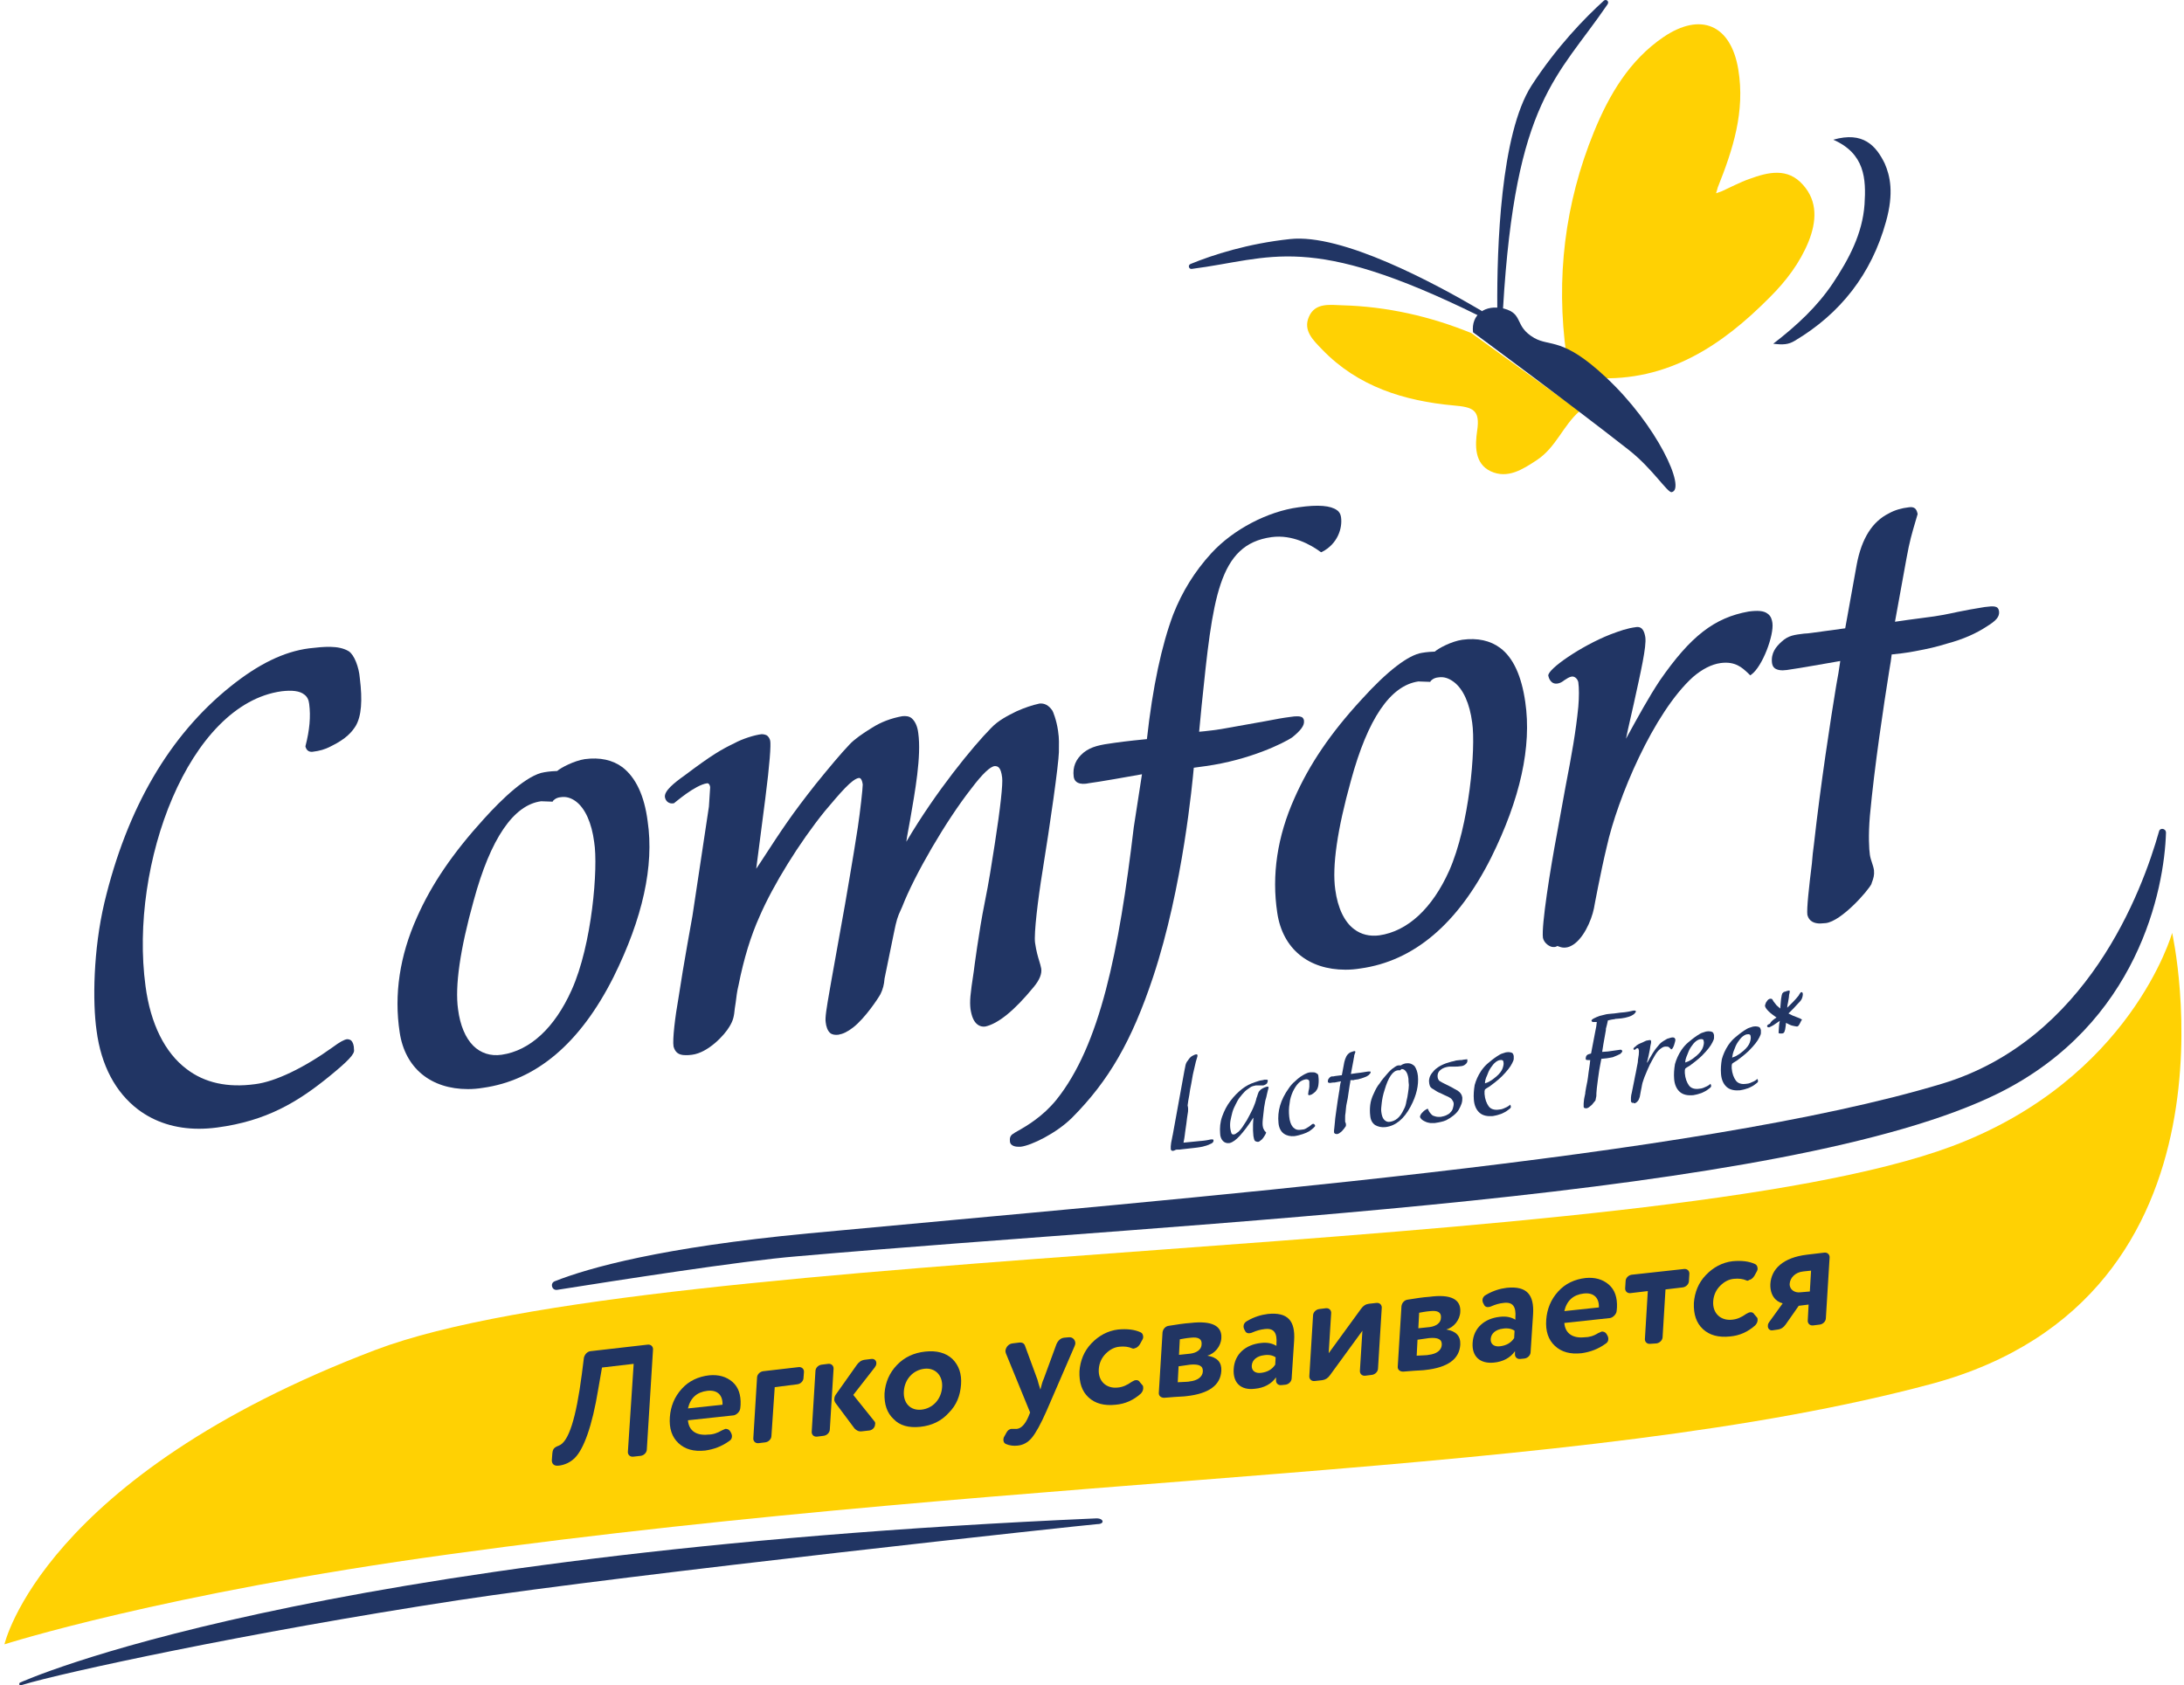 <svg width="311" height="240" viewBox="0 0 311 240" fill="none" xmlns="http://www.w3.org/2000/svg">
<path d="M223.051 50.582C221.529 39.636 222.817 28.98 226.975 18.79C229.142 13.491 232.011 8.6 236.872 5.281C242.201 1.671 246.476 3.534 247.53 9.881C248.526 15.878 246.769 21.294 244.602 26.709C244.544 27 244.427 27.291 244.368 27.524C244.661 27.408 244.895 27.349 245.188 27.233C246.476 26.651 247.765 25.952 249.111 25.486C251.805 24.496 254.558 23.856 256.724 26.301C258.891 28.689 258.657 31.6 257.544 34.395C256.315 37.423 254.323 40.043 252.04 42.314C245.246 49.185 237.516 54.367 227.209 53.843C226.097 53.086 224.925 52.271 223.813 51.514C223.754 51.048 223.813 50.466 223.051 50.582Z" fill="#FFD103"/>
<path d="M209.524 47.438C214.677 51.165 219.772 54.833 224.926 58.56C222.583 60.598 221.588 63.684 218.894 65.489C216.786 66.886 214.677 68.225 212.276 67.119C209.934 66.013 210.051 63.393 210.344 61.355C210.812 58.327 209.7 57.977 207.006 57.744C199.978 57.104 193.361 55.066 188.266 49.767C187.036 48.486 185.514 47.089 186.392 45.109C187.271 43.071 189.379 43.42 191.136 43.478C197.519 43.653 203.668 45.051 209.524 47.438Z" fill="#FFD103"/>
<path d="M268.554 31.6C266.505 38.995 262.112 44.643 255.553 48.544C254.675 49.068 253.914 49.127 252.508 48.952C255.905 46.332 258.774 43.653 261 40.334C263.284 36.899 265.216 33.289 265.509 29.096C265.743 25.486 265.568 21.876 261.058 19.896C265.333 18.673 267.149 20.77 268.379 23.273C269.14 25.02 269.725 27.466 268.554 31.6Z" fill="#213564"/>
<path d="M209.758 47.322C209.758 47.322 223.579 57.511 231.953 64.091C235.291 66.712 237.458 70.205 238.043 70.089C240.152 69.681 235.994 60.539 228.674 53.727C222.525 47.962 220.768 49.418 218.484 48.137C215.556 46.448 217.02 44.701 214.15 43.944C211.456 43.304 209.465 44.818 209.758 47.322Z" fill="#213564"/>
<path d="M214.033 43.886C213.974 44.41 213.213 44.352 213.213 43.828C213.154 35.268 213.682 19.081 218.074 12.21C221.704 6.62 225.687 2.544 228.381 0.099C228.732 -0.193 229.2 0.215 228.908 0.623C221.763 11.104 215.79 14.19 214.033 43.886Z" fill="#213564"/>
<path d="M210.637 44.992C211.047 45.167 211.339 44.468 210.929 44.236C204.195 40.276 191.077 33.23 183.698 34.046C177.666 34.686 172.63 36.316 169.526 37.597C169.116 37.772 169.292 38.355 169.702 38.296C181.122 36.84 186.216 32.939 210.637 44.992Z" fill="#213564"/>
<path d="M49.651 92.74C48.187 91.866 46.078 92.099 44.029 92.332C40.398 92.798 36.767 94.603 32.843 97.747C24.118 104.735 18.086 115.099 14.865 128.55C13.284 135.246 13.167 142.699 13.752 146.775C14.396 151.725 16.446 155.568 19.667 158.013C22.068 159.818 24.996 160.75 28.334 160.75C29.154 160.75 30.032 160.692 30.911 160.575C37.938 159.644 42.389 156.965 46.957 153.239C49.592 151.084 50.529 150.094 50.412 149.512C50.412 148.813 50.236 148.406 50.002 148.173C49.826 148.056 49.651 147.998 49.416 147.998C49.006 148.056 48.362 148.406 47.425 149.104C43.384 152.016 39.227 154.054 36.298 154.403C32.433 154.927 29.154 154.228 26.577 152.249C23.474 149.92 21.424 145.785 20.721 140.428C18.379 123.076 26.87 100.251 40.105 98.446C41.569 98.271 42.682 98.388 43.326 98.912C43.736 99.203 43.97 99.669 44.029 100.251C44.263 102.056 44.087 103.978 43.502 106.248V106.307V106.365C43.619 106.714 43.853 107.122 44.497 107.064C45.493 106.947 46.312 106.714 47.074 106.307C49.358 105.2 50.119 104.211 50.646 103.395C51.466 101.998 51.642 99.785 51.232 96.524C51.115 95.069 50.47 93.264 49.651 92.74Z" fill="#213564"/>
<path d="M88.652 109.276C87.247 108.228 85.431 107.821 83.265 108.112C81.742 108.345 79.868 109.335 79.341 109.8C79.048 109.8 78.17 109.859 77.526 109.975C75.066 110.324 71.494 113.76 68.917 116.613C64.525 121.446 61.48 125.871 59.371 130.646C56.912 136.12 56.092 141.651 56.912 147.008C57.673 152.132 61.363 155.102 66.633 155.102C67.336 155.102 68.039 155.044 68.741 154.927C76.354 153.879 82.621 148.58 87.364 139.147C91.522 130.763 93.162 123.309 92.225 116.962C91.756 113.294 90.526 110.732 88.652 109.276ZM81.391 141.011C78.99 146.368 75.476 149.628 71.435 150.211C69.854 150.444 68.449 149.978 67.394 148.93C66.282 147.823 65.52 146.018 65.228 143.747C64.759 140.428 65.52 135.188 67.453 128.259C69.854 119.408 73.133 114.633 77.057 114.109L78.697 114.168L78.755 114.051C78.755 114.051 79.107 113.585 79.868 113.527C80.629 113.411 81.332 113.643 81.976 114.109C83.323 115.099 84.26 117.195 84.612 119.932C85.197 123.542 84.319 134.547 81.391 141.011Z" fill="#213564"/>
<path d="M147.214 140.545C148.034 139.555 148.385 138.682 148.268 137.925C148.21 137.575 148.093 137.226 147.975 136.818C147.8 136.236 147.566 135.479 147.39 134.256C147.214 132.975 147.8 128.084 148.444 124.125C149.557 117.254 150.728 108.985 150.786 107.122C150.786 105.899 150.845 105.259 150.669 104.094C150.435 102.464 149.908 101.241 149.849 101.183C149.322 100.426 148.737 100.135 148.034 100.193C146.98 100.426 145.926 100.775 144.755 101.299C143.466 101.94 142.178 102.58 141.124 103.686C138.547 106.307 133.277 112.712 129.06 119.874C129.177 118.942 129.411 117.894 129.587 116.846C130.29 112.77 131.227 107.704 130.758 104.385C130.641 103.395 130.29 102.697 129.821 102.289C129.47 101.998 129.002 101.94 128.474 101.998C126.893 102.289 125.488 102.813 124.199 103.628C122.853 104.443 121.623 105.317 120.979 106.016C119.749 107.297 118.05 109.335 116.118 111.722C112.721 116.031 111.492 117.894 108.271 122.844L107.685 123.717L108.973 113.76C109.618 108.752 109.793 106.074 109.676 105.492C109.618 105.2 109.442 104.909 109.208 104.735C108.973 104.618 108.739 104.56 108.446 104.56C107.451 104.676 105.753 105.2 104.581 105.841C102.766 106.714 101.419 107.471 97.554 110.383C95.914 111.547 94.567 112.654 94.684 113.527C94.743 113.818 94.86 114.051 95.094 114.226C95.329 114.4 95.621 114.459 95.914 114.4H95.973L96.031 114.342C96.09 114.342 98.959 111.78 100.716 111.547C101.009 111.547 101.126 111.955 101.126 112.13L100.95 114.866L98.608 130.413C98.608 130.471 97.32 137.401 96.617 142.117C96.148 144.737 95.739 148.056 95.914 149.046C96.148 149.861 96.617 150.269 97.612 150.269C97.905 150.269 98.198 150.269 98.549 150.211C100.833 149.92 103.176 147.416 103.879 146.193C104.406 145.32 104.523 144.796 104.64 143.573L104.757 142.816C104.874 141.942 104.933 141.244 105.167 140.312C105.928 136.469 106.924 133.266 108.154 130.53C110.086 126.046 113.834 119.99 117.465 115.507C119.632 112.945 121.33 110.907 122.325 110.79C122.443 110.79 122.735 110.849 122.853 111.722C122.853 112.304 122.501 115.507 122.15 117.836C121.506 122.087 120.334 128.725 120.334 128.783L118.402 139.555L118.168 140.894C117.699 143.573 117.465 144.97 117.582 145.611C117.641 146.135 117.816 146.775 118.226 147.125C118.519 147.358 118.929 147.416 119.397 147.358C120.042 147.241 120.686 146.95 121.506 146.309C123.204 144.97 125.019 142.233 125.371 141.593C125.722 140.894 125.898 140.195 125.956 139.38L127.303 132.801C127.655 131.054 127.83 130.53 128.24 129.656L128.474 129.132C130.231 124.59 134.741 116.846 138.313 112.304C139.894 110.208 141.007 109.16 141.651 109.102C142.119 109.102 142.529 109.276 142.705 110.732C142.822 111.605 142.471 114.983 141.651 120.223C141.124 123.542 140.89 125.231 140.187 128.725C139.425 132.451 138.664 138.274 138.664 138.332C138.137 141.768 138.079 142.583 138.196 143.689C138.371 144.796 138.664 145.494 139.191 145.902C139.484 146.135 139.894 146.251 140.304 146.193C142.119 145.785 144.403 143.98 147.214 140.545Z" fill="#213564"/>
<path d="M185.689 102.697C185.689 102.522 185.631 102.347 185.455 102.173C185.162 101.998 184.694 101.94 183.64 102.114C182.703 102.231 181.766 102.405 180.243 102.697C178.955 102.929 177.315 103.221 175.031 103.628C173.626 103.919 171.517 104.152 170.756 104.211C170.873 102.929 170.99 101.707 171.107 100.542C172.689 85.228 173.45 77.542 181.063 76.494C184.05 76.086 186.685 77.6 188.032 78.59L188.149 78.648L188.266 78.59C190.433 77.484 191.194 75.271 190.96 73.641C190.901 73.233 190.726 72.884 190.374 72.651C189.496 72.01 187.739 71.836 184.928 72.243C180.536 72.826 175.617 75.388 172.513 78.765C170.112 81.385 168.355 84.238 167.067 87.499C165.427 91.866 164.139 97.805 163.319 105.259C162.675 105.317 160.391 105.55 158.751 105.783C156.584 106.074 155.413 106.307 154.3 107.18C153.188 108.112 152.719 109.218 152.895 110.616C153.07 111.838 154.476 111.664 155.003 111.547C156.408 111.373 161.328 110.499 162.616 110.266L161.445 117.836C159.337 135.537 156.643 148.872 150.435 156.616C148.503 159.003 146.219 160.342 144.872 161.099C144.696 161.216 144.52 161.274 144.403 161.391C143.818 161.682 143.759 162.089 143.818 162.613C143.876 163.079 144.403 163.312 144.989 163.312C145.106 163.312 145.223 163.312 145.34 163.312C146.863 163.137 150.435 161.391 152.661 159.178C157.873 153.937 161.152 148.289 164.197 139.147C168.472 126.279 169.819 111.198 169.995 109.335L171.693 109.102C177.959 108.228 182.761 105.841 183.991 105.026C185.221 104.036 185.748 103.337 185.689 102.697Z" fill="#213564"/>
<path d="M213.623 92.274C212.218 91.226 210.402 90.818 208.235 91.109C206.654 91.342 204.839 92.332 204.312 92.798C204.019 92.798 203.141 92.856 202.496 92.972C200.564 93.264 197.577 95.534 193.888 99.611C189.437 104.443 186.45 108.869 184.342 113.643C181.883 119.117 181.063 124.649 181.883 130.006C182.644 135.13 186.333 138.099 191.604 138.099C192.307 138.099 193.009 138.041 193.712 137.925C201.325 136.876 207.591 131.578 212.335 122.145C216.493 113.76 218.132 106.307 217.195 99.96C216.668 96.291 215.497 93.671 213.623 92.274ZM206.361 124.008C203.96 129.365 200.447 132.626 196.406 133.208C195.059 133.383 193.829 133.092 192.834 132.335C191.428 131.287 190.491 129.307 190.14 126.687C189.671 123.368 190.433 118.127 192.365 111.198C194.766 102.347 197.987 97.631 201.969 97.048L203.668 97.107L203.726 96.99C203.726 96.99 204.078 96.524 204.839 96.466C205.6 96.35 206.303 96.583 207.006 97.107C208.353 98.097 209.29 100.193 209.641 102.929C210.168 106.54 209.231 117.545 206.361 124.008Z" fill="#213564"/>
<path d="M252.391 88.722C252.332 88.314 252.215 87.732 251.688 87.383C251.161 86.975 250.283 86.917 248.994 87.091C244.134 87.965 240.737 90.585 236.345 96.932C234.764 99.319 233.3 101.998 231.543 105.2C231.894 103.454 232.304 101.823 232.656 100.193C233.651 95.651 234.471 92.099 234.295 90.76C234.178 90.061 233.944 89.188 233.007 89.304C231.66 89.479 230.723 89.828 229.318 90.352C225.16 91.983 220.358 95.302 220.475 96.233C220.533 96.524 220.826 97.514 221.822 97.34C222.173 97.281 222.466 97.107 222.759 96.874C223.11 96.641 223.461 96.408 223.813 96.35C224.34 96.291 224.691 96.816 224.75 97.165C224.867 97.98 224.867 99.261 224.75 100.659C224.398 104.211 223.813 107.471 222.934 112.013C222.583 113.993 222.173 116.147 221.705 118.768C220.768 123.717 219.479 131.811 219.713 133.558C219.831 134.14 220.358 134.664 220.943 134.839C221.236 134.897 221.529 134.897 221.763 134.722C222.056 134.839 222.407 134.955 222.7 134.955C223.052 134.955 223.344 134.897 223.696 134.722C225.394 133.907 226.624 131.112 226.975 129.365C226.975 129.307 227.971 124.008 228.791 120.631C230.313 113.702 235.467 101.474 241.089 96.408C242.377 95.302 243.724 94.603 245.012 94.428C247.12 94.137 248.116 95.127 248.877 95.826C248.936 95.884 249.053 96 249.111 96.059L249.229 96.175L249.404 96.059C250.985 94.894 252.625 90.469 252.391 88.722Z" fill="#213564"/>
<path d="M284.659 87.033C284.542 86.276 283.956 86.276 282.609 86.451C281.086 86.684 279.915 86.917 278.744 87.15C277.397 87.441 276.05 87.732 274.059 87.965C272.654 88.139 270.604 88.431 269.843 88.547L271.482 79.522C271.951 76.96 272.244 76.028 272.771 74.223L273.064 73.233V73.175C273.005 72.942 272.946 72.651 272.712 72.418C272.478 72.243 272.244 72.185 271.834 72.243C270.78 72.36 269.784 72.651 268.964 73.117C266.622 74.281 265.099 76.669 264.396 80.395L262.757 89.479L258.072 90.119C257.603 90.177 257.252 90.236 256.9 90.236C255.554 90.41 254.675 90.469 253.68 91.4C252.918 92.099 252.157 92.972 252.333 94.428C252.391 94.778 252.508 95.01 252.743 95.185C253.094 95.418 253.621 95.534 254.441 95.418C255.729 95.243 260.766 94.37 262.054 94.137C261.878 95.36 261.703 96.466 261.527 97.34L261.41 98.038C260.707 102.289 259.243 111.78 258.306 120.223C258.189 121.097 258.072 122.028 258.013 122.96C257.603 126.279 257.252 129.423 257.369 130.297C257.603 131.228 258.365 131.519 259.184 131.519C259.477 131.519 259.711 131.461 260.004 131.461C262.23 131.17 265.978 126.919 266.505 125.871V125.813C266.797 125.056 266.915 124.649 266.856 123.95C266.797 123.542 266.68 123.193 266.563 122.844C266.446 122.494 266.329 122.145 266.27 121.737C266.153 120.98 266.036 118.942 266.27 116.205C266.915 109.16 268.261 100.309 269.023 95.534C269.198 94.545 269.316 93.788 269.374 93.205C269.96 93.147 271.599 92.972 272.712 92.74C274.586 92.39 275.64 92.157 277.339 91.633C279.505 91.051 281.379 90.236 282.96 89.188C284.19 88.431 284.776 87.848 284.659 87.033Z" fill="#213564"/>
<path d="M308.435 118.593C308.435 117.952 307.556 117.836 307.439 118.418C305.038 126.919 297.191 148.115 276.519 154.345C241.616 164.884 170.054 170.474 115.064 175.656C94.216 177.636 83.851 180.548 78.99 182.469C78.287 182.76 78.58 183.808 79.341 183.692C87.481 182.411 105.577 179.558 113.483 178.917C171.518 173.851 254.558 170.591 284.6 155.684C304.511 145.785 308.201 126.57 308.435 118.593Z" fill="#213563"/>
<path d="M309.313 132.859C309.313 132.859 303.457 153.704 277.924 163.254C235.291 179.15 93.513 177.054 53.457 192.251C6.022 210.302 0.634 234.176 0.634 234.176C0.634 234.176 23.122 226.955 63.881 221.366C150.377 209.429 224.926 210.535 275.054 197.084C320.967 184.682 309.313 132.859 309.313 132.859Z" fill="#FFD103"/>
<path d="M2.801 239.649C2.801 239.649 42.857 221.191 156.057 216.241C157.17 216.183 157.404 217.057 156.233 217.057C155.12 217.115 89.355 224.219 65.287 227.887C35.186 232.487 8.716 238.252 3.211 239.94C2.508 240.173 2.801 239.649 2.801 239.649Z" fill="#213563"/>
<path d="M92.108 206.401C92.108 206.867 91.698 207.274 91.229 207.333L90.175 207.449C89.707 207.507 89.355 207.158 89.414 206.692L90.234 194.231L85.725 194.755L85.198 197.783C84.319 203.198 83.089 206.401 81.859 207.624C81.215 208.264 80.454 208.614 79.576 208.73H79.459C78.931 208.788 78.58 208.497 78.58 207.973L78.639 207.158C78.697 206.401 78.814 206.168 79.576 205.877C80.981 205.353 82.035 201.976 82.855 195.687L83.148 193.358C83.265 192.892 83.616 192.484 84.085 192.426L92.225 191.495C92.693 191.436 93.045 191.786 92.986 192.251L92.108 206.401Z" fill="#213563"/>
<path d="M102.766 203.722C103 203.606 103.176 203.548 103.293 203.489C103.527 203.489 103.762 203.548 103.937 203.781L104.113 204.072C104.171 204.188 104.23 204.363 104.23 204.538C104.23 204.829 104.113 205.062 103.82 205.236C102.766 205.993 101.653 206.401 100.423 206.576C98.784 206.75 97.554 206.401 96.617 205.527C95.68 204.654 95.27 203.431 95.387 201.801C95.504 200.287 96.031 198.948 97.085 197.783C98.081 196.677 99.428 196.036 101.009 195.862C102.297 195.745 103.41 196.036 104.289 196.793C105.167 197.55 105.518 198.657 105.46 200.054C105.46 200.345 105.401 200.52 105.401 200.636C105.343 201.044 104.874 201.51 104.464 201.568L97.964 202.267C98.081 203.781 99.194 204.479 100.833 204.305C101.536 204.305 102.18 204.072 102.766 203.722ZM102.883 200.054C102.942 198.715 102.18 197.9 100.716 198.074C99.252 198.249 98.315 199.064 97.964 200.578L102.883 200.054Z" fill="#213563"/>
<path d="M110.321 197.55L109.852 204.479C109.852 204.945 109.442 205.353 108.974 205.411L108.037 205.527C107.568 205.586 107.217 205.236 107.275 204.771L107.802 196.211C107.802 195.745 108.212 195.338 108.681 195.279L113.717 194.697C114.186 194.639 114.537 194.988 114.479 195.454L114.42 196.211C114.42 196.677 114.01 197.084 113.542 197.143L110.321 197.55Z" fill="#213563"/>
<path d="M117.933 194.231C118.402 194.173 118.753 194.522 118.695 194.988L118.168 203.548C118.168 204.014 117.758 204.421 117.289 204.479L116.352 204.596C115.884 204.654 115.532 204.305 115.591 203.839L116.118 195.279C116.118 194.814 116.528 194.406 116.996 194.348L117.933 194.231ZM118.987 199.821C118.87 199.646 118.753 199.414 118.812 199.181C118.812 198.948 118.929 198.715 119.105 198.482L122.033 194.348C122.325 193.94 122.677 193.707 123.145 193.649L124.082 193.532C124.551 193.474 124.844 193.824 124.785 194.231C124.785 194.406 124.668 194.581 124.551 194.755L121.506 198.657L124.492 202.383C124.609 202.5 124.668 202.674 124.609 202.849C124.609 203.257 124.258 203.664 123.789 203.722L122.735 203.839C122.267 203.897 121.974 203.722 121.681 203.431L118.987 199.821Z" fill="#213563"/>
<path d="M131.051 203.198C129.411 203.373 128.123 203.024 127.245 202.092C126.308 201.219 125.898 199.996 125.956 198.424C126.073 196.851 126.659 195.512 127.713 194.406C128.767 193.3 130.114 192.659 131.754 192.484C133.393 192.31 134.682 192.659 135.619 193.532C136.556 194.464 136.966 195.687 136.849 197.201C136.732 198.773 136.204 200.112 135.092 201.219C134.038 202.383 132.691 203.024 131.051 203.198ZM128.709 198.132C128.591 199.821 129.646 200.927 131.227 200.753C132.808 200.578 134.038 199.297 134.155 197.55C134.272 195.862 133.159 194.755 131.637 194.93C130.055 195.105 128.826 196.386 128.709 198.132Z" fill="#213563"/>
<path d="M147.741 196.502C147.8 196.735 147.917 197.201 148.151 197.9C148.327 197.201 148.444 196.735 148.62 196.386L150.435 191.436C150.67 190.912 151.021 190.563 151.548 190.505L152.192 190.446C152.719 190.388 153.129 190.796 153.129 191.32C153.129 191.436 153.071 191.553 153.012 191.727L149.03 200.927C148.21 202.791 147.507 204.072 146.922 204.771C146.336 205.469 145.633 205.819 144.872 205.877C144.345 205.935 143.759 205.877 143.232 205.644C142.998 205.527 142.881 205.353 142.881 205.003C142.881 204.887 142.939 204.771 142.939 204.712L143.291 204.072C143.466 203.722 143.701 203.548 143.994 203.49C144.111 203.49 144.286 203.49 144.521 203.49C144.579 203.49 144.696 203.49 144.813 203.49C145.399 203.431 145.985 202.849 146.453 201.743L146.687 201.16L143.232 192.717C143.174 192.543 143.174 192.426 143.174 192.368C143.232 191.844 143.642 191.378 144.169 191.32L145.106 191.203C145.575 191.145 145.868 191.32 145.985 191.727L147.741 196.502Z" fill="#213563"/>
<path d="M161.21 192.019C160.683 191.786 160.098 191.727 159.454 191.786C158.692 191.844 158.048 192.193 157.462 192.776C156.877 193.358 156.525 194.115 156.467 194.988C156.35 196.735 157.58 197.783 159.161 197.608C159.863 197.55 160.508 197.259 161.152 196.793C161.386 196.677 161.562 196.56 161.679 196.56C161.972 196.502 162.206 196.619 162.323 196.851L162.674 197.259C162.792 197.376 162.792 197.492 162.792 197.725C162.792 198.016 162.616 198.307 162.44 198.482C161.386 199.414 160.215 199.938 158.868 200.054C157.228 200.229 155.94 199.879 155.003 199.006C154.066 198.132 153.656 196.91 153.714 195.279C153.832 193.765 154.359 192.426 155.413 191.32C156.467 190.213 157.755 189.515 159.219 189.34C160.508 189.224 161.562 189.34 162.44 189.748C162.674 189.864 162.792 190.097 162.792 190.446C162.792 190.563 162.733 190.679 162.674 190.796L162.323 191.436C162.089 191.786 161.855 191.96 161.562 192.019C161.503 192.077 161.327 192.077 161.21 192.019Z" fill="#213563"/>
<path d="M173.918 190.563C173.86 191.727 172.982 192.776 171.927 193.067C173.333 193.3 173.977 193.998 173.918 195.221C173.801 197.259 172.162 198.482 168.941 198.831C168.589 198.889 168.004 198.889 167.242 198.948C166.423 199.006 165.954 199.064 165.778 199.064C165.31 199.064 164.959 198.773 165.017 198.307L165.544 189.748C165.603 189.282 165.954 188.874 166.423 188.816C167.535 188.641 168.589 188.467 169.526 188.408C172.572 188.059 174.036 188.816 173.918 190.563ZM167.828 194.581L167.711 196.851C168.707 196.793 169.292 196.793 169.409 196.735C170.522 196.619 171.225 196.095 171.283 195.338C171.342 194.522 170.756 194.231 169.468 194.348L167.828 194.581ZM167.887 192.95L169.526 192.776C170.405 192.659 171.108 192.193 171.108 191.436C171.166 190.679 170.639 190.388 169.585 190.505C168.882 190.563 168.355 190.679 168.004 190.738L167.887 192.95Z" fill="#213563"/>
<path d="M175.675 194.988C175.792 192.834 177.373 191.495 179.54 191.262C180.477 191.145 181.18 191.32 181.765 191.669V191.378C181.883 189.806 181.414 189.107 180.067 189.282C179.482 189.34 178.896 189.515 178.369 189.748C178.252 189.806 178.076 189.864 177.959 189.864C177.608 189.922 177.373 189.748 177.256 189.457L177.139 189.224C177.081 189.049 177.081 188.932 177.081 188.874C177.081 188.583 177.256 188.292 177.608 188.117C178.603 187.535 179.599 187.244 180.536 187.127C183.405 186.836 184.459 188.117 184.284 190.912L183.932 196.269C183.932 196.735 183.522 197.143 183.054 197.201L182.468 197.259C182 197.317 181.648 196.968 181.707 196.502V196.153C181.063 197.084 180.009 197.667 178.662 197.783C176.729 198.016 175.558 196.968 175.675 194.988ZM181.648 193.3C181.238 193.008 180.653 192.892 179.95 193.008C179.013 193.125 178.31 193.649 178.252 194.464C178.193 195.221 178.779 195.629 179.599 195.512C180.477 195.396 181.121 195.046 181.59 194.348L181.648 193.3Z" fill="#213563"/>
<path d="M194.415 195.92C193.946 195.978 193.595 195.629 193.653 195.163L194.005 189.515L189.378 195.862C189.086 196.269 188.734 196.502 188.266 196.56L187.212 196.677C186.743 196.735 186.392 196.386 186.45 195.92L186.977 187.36C186.977 186.894 187.387 186.487 187.856 186.429L188.793 186.312C189.261 186.254 189.613 186.603 189.554 187.069L189.203 192.717L193.829 186.37C194.122 185.963 194.473 185.73 194.942 185.672L195.996 185.555C196.464 185.497 196.816 185.846 196.757 186.312L196.23 194.872C196.23 195.338 195.82 195.745 195.352 195.803L194.415 195.92Z" fill="#213563"/>
<path d="M207.942 186.836C207.884 188.001 207.005 189.049 205.951 189.34C207.357 189.573 208.001 190.272 207.942 191.495C207.825 193.533 206.186 194.755 202.965 195.105C202.613 195.163 202.028 195.163 201.266 195.221C200.447 195.279 199.978 195.338 199.802 195.338C199.334 195.338 198.982 195.046 199.041 194.581L199.568 186.021C199.627 185.555 199.978 185.148 200.447 185.089C201.559 184.915 202.613 184.74 203.55 184.682C206.596 184.274 208.06 185.031 207.942 186.836ZM201.852 190.796L201.735 193.067C202.73 193.008 203.316 193.008 203.433 192.95C204.546 192.834 205.249 192.31 205.307 191.553C205.366 190.738 204.78 190.446 203.492 190.563L201.852 190.796ZM201.969 189.165L203.609 188.991C204.487 188.874 205.19 188.408 205.19 187.651C205.249 186.895 204.722 186.603 203.667 186.72C202.965 186.778 202.438 186.895 202.086 186.953L201.969 189.165Z" fill="#213563"/>
<path d="M209.699 191.262C209.817 189.107 211.398 187.768 213.565 187.535C214.502 187.419 215.204 187.593 215.79 187.943V187.651C215.907 186.079 215.438 185.381 214.092 185.555C213.506 185.613 212.92 185.788 212.393 186.021C212.276 186.079 212.1 186.138 211.983 186.138C211.632 186.196 211.398 186.021 211.281 185.73L211.163 185.497C211.105 185.322 211.105 185.206 211.105 185.148C211.105 184.856 211.281 184.565 211.632 184.391C212.628 183.808 213.623 183.517 214.56 183.401C217.43 183.11 218.484 184.391 218.308 187.186L217.957 192.543C217.957 193.008 217.547 193.416 217.078 193.474L216.493 193.532C216.024 193.591 215.673 193.241 215.731 192.776V192.426C215.087 193.358 214.033 193.94 212.686 194.057C210.754 194.231 209.582 193.183 209.699 191.262ZM215.673 189.515C215.263 189.224 214.677 189.107 213.974 189.224C213.037 189.34 212.335 189.864 212.276 190.679C212.218 191.436 212.803 191.844 213.623 191.727C214.502 191.611 215.146 191.262 215.614 190.563L215.673 189.515Z" fill="#213563"/>
<path d="M227.561 189.864C227.795 189.748 227.971 189.689 228.088 189.631C228.322 189.631 228.556 189.689 228.732 189.922L228.908 190.213C228.966 190.33 229.025 190.505 229.025 190.679C229.025 190.97 228.908 191.203 228.615 191.378C227.561 192.135 226.448 192.543 225.218 192.717C223.579 192.892 222.349 192.543 221.412 191.669C220.475 190.796 220.065 189.573 220.182 187.943C220.299 186.429 220.826 185.089 221.88 183.925C222.876 182.818 224.223 182.178 225.804 182.003C227.092 181.887 228.205 182.178 229.084 182.935C229.962 183.692 230.313 184.798 230.255 186.196C230.255 186.487 230.196 186.662 230.196 186.778C230.138 187.186 229.669 187.651 229.259 187.71L222.759 188.408C222.876 189.922 223.989 190.621 225.628 190.446C226.273 190.446 226.917 190.272 227.561 189.864ZM227.678 186.196C227.737 184.856 226.975 184.041 225.511 184.216C224.047 184.391 223.11 185.206 222.759 186.72L227.678 186.196Z" fill="#213563"/>
<path d="M234.998 191.378C234.53 191.436 234.178 191.087 234.237 190.621L234.647 183.867L232.187 184.158C231.719 184.216 231.367 183.867 231.426 183.401L231.484 182.469C231.484 182.003 231.894 181.596 232.363 181.537L239.8 180.722C240.269 180.664 240.62 181.013 240.561 181.479L240.503 182.411C240.503 182.877 240.093 183.284 239.624 183.343L237.165 183.634L236.755 190.388C236.755 190.854 236.345 191.262 235.877 191.32L234.998 191.378Z" fill="#213563"/>
<path d="M248.702 182.353C248.175 182.12 247.589 182.061 246.945 182.12C246.183 182.178 245.539 182.527 244.954 183.11C244.368 183.692 244.017 184.449 243.958 185.322C243.841 187.069 245.071 188.117 246.652 187.943C247.355 187.884 247.999 187.593 248.643 187.127C248.877 187.011 249.053 186.894 249.17 186.894C249.463 186.836 249.697 186.953 249.814 187.186L250.166 187.593C250.283 187.71 250.283 187.826 250.283 188.001C250.283 188.292 250.107 188.583 249.931 188.758C248.877 189.689 247.706 190.213 246.359 190.33C244.719 190.505 243.431 190.155 242.494 189.282C241.557 188.408 241.147 187.186 241.206 185.555C241.323 184.041 241.85 182.702 242.904 181.596C243.958 180.489 245.246 179.791 246.71 179.616C247.999 179.499 249.053 179.616 249.931 180.024C250.166 180.14 250.283 180.373 250.283 180.722C250.283 180.839 250.224 180.955 250.166 181.072L249.814 181.712C249.58 182.062 249.346 182.236 249.053 182.294C248.936 182.411 248.819 182.411 248.702 182.353Z" fill="#213563"/>
<path d="M252.391 189.457C251.981 189.515 251.688 189.165 251.747 188.758C251.747 188.583 251.805 188.467 251.922 188.292L253.855 185.613C252.859 185.381 252.04 184.449 252.098 182.877C252.215 180.722 253.914 179.092 257.31 178.684L259.77 178.393C260.238 178.335 260.59 178.684 260.531 179.15L260.004 187.71C260.004 188.176 259.594 188.583 259.125 188.641L258.189 188.758C257.72 188.816 257.369 188.467 257.427 188.001L257.544 185.788L256.139 185.963L254.265 188.641C253.972 189.049 253.621 189.282 253.211 189.34L252.391 189.457ZM257.72 183.925L257.896 180.955L256.783 181.072C255.612 181.188 254.909 182.003 254.851 182.819C254.792 183.634 255.553 184.158 256.373 184.041L257.72 183.925Z" fill="#213563"/>
<path d="M169.175 158.304C169.058 158.945 168.999 159.527 168.941 159.993C168.882 160.459 168.824 160.866 168.765 161.216C168.706 161.565 168.706 161.856 168.648 162.089C168.589 162.322 168.589 162.555 168.531 162.73L170.873 162.497C171.107 162.497 171.342 162.439 171.459 162.439C171.635 162.439 171.752 162.38 171.869 162.38C171.986 162.38 172.103 162.322 172.162 162.322C172.279 162.322 172.337 162.264 172.454 162.264C172.513 162.264 172.63 162.264 172.689 162.264C172.747 162.264 172.806 162.322 172.806 162.439C172.806 162.555 172.747 162.73 172.513 162.846C172.279 162.963 171.927 163.137 171.4 163.254C171.283 163.312 171.107 163.312 170.873 163.37C170.639 163.429 170.346 163.429 169.995 163.487C169.643 163.545 169.292 163.545 168.941 163.603C168.589 163.661 168.238 163.661 167.945 163.72C167.828 163.72 167.769 163.72 167.652 163.72C167.535 163.72 167.477 163.72 167.36 163.778C167.301 163.778 167.301 163.836 167.242 163.836C167.125 163.894 167.067 163.894 167.008 163.894C166.832 163.894 166.774 163.836 166.715 163.661C166.715 163.545 166.715 163.429 166.715 163.254C166.715 163.079 166.774 162.904 166.774 162.73C166.832 162.555 166.832 162.322 166.891 162.147C166.95 161.915 166.95 161.74 167.008 161.565L168.648 152.54C168.706 152.19 168.765 151.899 168.824 151.666C168.882 151.434 168.999 151.201 169.116 151.084C169.175 150.968 169.292 150.851 169.409 150.677C169.526 150.56 169.643 150.444 169.761 150.385C169.995 150.269 170.17 150.152 170.405 150.152C170.463 150.152 170.522 150.211 170.522 150.327C170.522 150.385 170.522 150.444 170.463 150.618C170.405 150.793 170.346 150.968 170.288 151.201C170.229 151.434 170.17 151.666 170.112 151.958C170.053 152.249 169.995 152.482 169.936 152.715C169.819 153.18 169.761 153.704 169.643 154.287C169.526 154.869 169.409 155.451 169.351 155.975C169.233 156.499 169.175 157.023 169.116 157.431C169.233 157.839 169.175 158.13 169.175 158.304Z" fill="#213564"/>
<path d="M178.428 159.236C177.725 160.342 177.081 161.158 176.554 161.74C176.026 162.322 175.558 162.672 175.089 162.788C174.68 162.846 174.387 162.73 174.152 162.497C173.918 162.264 173.743 161.856 173.743 161.391C173.684 160.634 173.743 159.818 174.035 159.003C174.328 158.188 174.68 157.489 175.207 156.791C175.734 156.092 176.261 155.568 176.846 155.102C177.432 154.636 178.018 154.345 178.72 154.112C178.955 154.054 179.189 153.937 179.482 153.879C179.774 153.821 179.95 153.821 180.009 153.763C180.126 153.763 180.301 153.763 180.36 153.763C180.477 153.763 180.536 153.821 180.536 153.879C180.536 153.996 180.477 154.17 180.419 154.287C180.36 154.345 180.301 154.403 180.184 154.461C180.126 154.52 180.009 154.52 179.892 154.578C179.774 154.578 179.657 154.578 179.423 154.578C179.189 154.578 179.013 154.578 178.837 154.578C178.545 154.636 178.252 154.694 178.018 154.869C177.783 155.044 177.491 155.218 177.256 155.451C177.022 155.684 176.788 155.975 176.554 156.266C176.319 156.558 176.144 156.907 175.968 157.256C175.792 157.606 175.617 157.955 175.499 158.363C175.382 158.829 175.265 159.294 175.207 159.644C175.148 160.051 175.148 160.401 175.207 160.808C175.265 161.099 175.324 161.332 175.382 161.449C175.499 161.565 175.558 161.565 175.675 161.565C175.851 161.565 176.085 161.391 176.378 161.158C176.612 160.925 176.905 160.575 177.139 160.168C177.432 159.76 177.666 159.353 177.9 158.887C178.135 158.421 178.369 158.013 178.545 157.547C178.662 157.256 178.779 156.965 178.837 156.732C178.896 156.441 178.955 156.266 179.013 156.15C179.072 155.975 179.13 155.742 179.189 155.626C179.247 155.451 179.364 155.335 179.54 155.16C179.716 155.044 179.892 154.927 180.067 154.869C180.243 154.811 180.36 154.753 180.477 154.753C180.594 154.753 180.653 154.811 180.653 154.869C180.594 155.16 180.477 155.451 180.419 155.801C180.36 156.092 180.301 156.383 180.184 156.732C180.126 157.082 180.067 157.373 180.009 157.722C179.95 158.246 179.892 158.77 179.833 159.294C179.774 159.818 179.774 160.226 179.833 160.459C179.833 160.575 179.892 160.692 179.95 160.808C180.009 160.925 180.067 161.041 180.126 161.099L180.301 161.274C180.301 161.332 180.243 161.449 180.184 161.565C180.126 161.682 180.009 161.856 179.892 162.031C179.774 162.206 179.657 162.322 179.482 162.439C179.364 162.555 179.247 162.613 179.13 162.613C178.955 162.613 178.837 162.555 178.72 162.497C178.603 162.38 178.545 162.148 178.486 161.798C178.486 161.565 178.428 161.274 178.428 160.983C178.428 160.692 178.428 160.401 178.428 160.11C178.428 159.818 178.486 159.469 178.486 159.178L178.428 159.236Z" fill="#213564"/>
<path d="M186.333 155.393C186.392 155.16 186.45 154.927 186.45 154.753C186.45 154.578 186.45 154.287 186.45 154.054C186.45 153.821 186.275 153.704 185.982 153.704C185.572 153.763 185.221 153.937 184.928 154.228C184.576 154.578 184.342 154.985 184.108 155.451C183.874 155.975 183.698 156.499 183.639 157.14C183.522 157.78 183.522 158.363 183.581 159.003C183.639 159.644 183.815 160.168 184.108 160.517C184.284 160.692 184.459 160.808 184.635 160.866C184.811 160.925 185.103 160.925 185.455 160.866C185.689 160.866 185.923 160.75 186.099 160.634C186.275 160.517 186.509 160.401 186.685 160.226C186.802 160.11 186.919 160.051 186.977 160.051C187.036 160.051 187.095 160.051 187.153 160.11C187.212 160.168 187.27 160.226 187.27 160.342C187.27 160.401 187.212 160.459 187.036 160.634C186.919 160.75 186.685 160.925 186.45 161.099C186.158 161.274 185.865 161.391 185.513 161.507C185.162 161.623 184.752 161.74 184.342 161.798C183.757 161.856 183.229 161.74 182.82 161.449C182.41 161.158 182.117 160.634 182.058 159.935C181.883 158.246 182.351 156.616 183.522 154.985C183.757 154.636 184.049 154.287 184.342 154.054C184.635 153.763 184.928 153.53 185.162 153.355C185.455 153.18 185.689 153.006 185.982 152.889C186.216 152.773 186.45 152.715 186.626 152.715C186.743 152.715 186.86 152.715 186.977 152.715C187.095 152.715 187.212 152.715 187.329 152.773C187.446 152.831 187.504 152.889 187.622 152.947C187.68 153.006 187.739 153.122 187.739 153.297C187.797 153.704 187.797 154.112 187.739 154.52C187.739 154.636 187.68 154.811 187.622 154.985C187.563 155.16 187.446 155.277 187.329 155.451C187.153 155.626 186.977 155.742 186.802 155.859C186.626 155.917 186.509 155.975 186.45 155.975C186.392 155.975 186.333 155.975 186.275 155.859L186.333 155.393Z" fill="#213564"/>
<path d="M193.185 152.831C193.537 152.773 193.829 152.773 194.064 152.715C194.298 152.656 194.532 152.656 194.825 152.598C194.942 152.598 195.059 152.598 195.118 152.598C195.176 152.598 195.176 152.656 195.176 152.715C195.176 152.831 195.059 152.947 194.884 153.122C194.766 153.18 194.649 153.297 194.474 153.355C194.298 153.413 194.064 153.53 193.829 153.588C193.654 153.646 193.537 153.646 193.42 153.704C193.302 153.704 193.127 153.763 193.01 153.763C192.951 153.763 192.892 153.763 192.775 153.821C192.717 153.821 192.6 153.821 192.541 153.821H192.307C192.307 153.996 192.248 154.228 192.19 154.578C192.131 154.927 192.073 155.277 192.014 155.742C191.955 156.15 191.897 156.616 191.78 157.082C191.663 157.547 191.663 158.013 191.604 158.479C191.546 158.712 191.546 158.945 191.546 159.178C191.546 159.353 191.546 159.527 191.546 159.644C191.546 159.76 191.546 159.818 191.604 159.877C191.604 159.935 191.663 159.993 191.663 160.11C191.663 160.168 191.663 160.226 191.663 160.284C191.663 160.342 191.604 160.401 191.604 160.459C191.546 160.517 191.487 160.575 191.428 160.692C191.311 160.808 191.253 160.925 191.136 161.041C191.018 161.158 190.901 161.274 190.784 161.332C190.667 161.449 190.55 161.449 190.433 161.507C190.14 161.507 190.023 161.449 189.964 161.274C189.964 161.216 189.964 161.099 189.964 160.983C189.964 160.808 190.023 160.692 190.023 160.459C190.023 160.284 190.081 160.051 190.081 159.877C190.081 159.644 190.14 159.469 190.14 159.236C190.199 158.829 190.257 158.421 190.316 157.955C190.374 157.547 190.433 157.082 190.491 156.732C190.55 156.325 190.609 155.975 190.667 155.626C190.726 155.277 190.784 154.985 190.784 154.811C190.784 154.694 190.843 154.578 190.843 154.461C190.843 154.345 190.901 154.17 190.96 153.996C190.726 154.054 190.491 154.054 190.316 154.112C190.14 154.17 189.964 154.17 189.789 154.17C189.613 154.17 189.496 154.228 189.437 154.228C189.203 154.228 189.086 154.17 189.086 154.054C189.086 153.937 189.086 153.821 189.145 153.704C189.203 153.646 189.262 153.53 189.32 153.472C189.437 153.355 189.554 153.297 189.672 153.297C189.789 153.297 189.964 153.297 190.14 153.239L191.077 153.122L191.428 151.259C191.487 150.968 191.604 150.677 191.721 150.444C191.838 150.211 192.073 149.978 192.307 149.861C192.483 149.803 192.658 149.745 192.834 149.687C192.951 149.687 193.01 149.745 193.01 149.803C192.951 149.92 192.951 150.036 192.892 150.153C192.834 150.269 192.834 150.327 192.834 150.444C192.834 150.56 192.775 150.618 192.775 150.735C192.775 150.851 192.717 150.968 192.717 151.084L192.365 152.947L193.185 152.831Z" fill="#213564"/>
<path d="M197.284 160.517C196.699 160.575 196.23 160.459 195.82 160.226C195.41 159.935 195.176 159.527 195.118 158.887C195.059 158.421 195.059 157.897 195.118 157.373C195.176 156.849 195.352 156.266 195.645 155.684C195.879 155.16 196.113 154.694 196.465 154.287C196.757 153.821 197.109 153.413 197.519 152.947C197.87 152.54 198.163 152.249 198.456 152.074C198.748 151.841 198.983 151.725 199.158 151.725C199.217 151.725 199.217 151.725 199.276 151.725C199.334 151.725 199.334 151.725 199.393 151.725H199.51C199.568 151.666 199.627 151.608 199.803 151.55C199.978 151.492 200.095 151.434 200.271 151.434C200.798 151.375 201.149 151.55 201.442 151.841C201.677 152.191 201.852 152.656 201.911 153.239C202.028 154.52 201.735 155.975 200.857 157.606C199.92 159.353 198.748 160.342 197.284 160.517ZM200.564 153.646C200.505 153.18 200.388 152.831 200.213 152.598C200.037 152.365 199.861 152.249 199.627 152.249C199.568 152.249 199.568 152.249 199.51 152.307C199.51 152.307 199.451 152.307 199.451 152.365L199.393 152.423H199.1C198.339 152.482 197.694 153.413 197.167 155.218C196.933 155.917 196.816 156.558 196.757 157.082C196.699 157.606 196.64 158.013 196.699 158.363C196.757 158.829 196.874 159.236 197.109 159.469C197.343 159.702 197.577 159.818 197.929 159.76C198.28 159.702 198.631 159.585 198.983 159.294C199.334 159.003 199.627 158.596 199.92 157.955C200.095 157.664 200.213 157.256 200.271 156.849C200.388 156.441 200.447 156.034 200.505 155.626C200.564 155.218 200.622 154.869 200.622 154.52C200.564 154.112 200.564 153.821 200.564 153.646Z" fill="#213564"/>
<path d="M208.704 151.55C208.528 151.725 208.235 151.841 208.001 151.841C207.708 151.899 207.416 151.899 207.181 151.899C206.947 151.899 206.654 151.899 206.361 151.899C205.893 151.958 205.483 152.074 205.132 152.365C204.839 152.598 204.663 152.947 204.722 153.413C204.722 153.53 204.78 153.646 204.839 153.763C204.897 153.879 204.956 153.937 205.073 153.996C205.249 154.112 205.483 154.228 205.717 154.345C205.952 154.461 206.186 154.578 206.42 154.694C206.654 154.811 206.889 154.927 207.064 155.044C207.298 155.16 207.474 155.277 207.591 155.335C208.001 155.626 208.177 155.917 208.235 156.325C208.235 156.616 208.235 156.849 208.118 157.198C208.001 157.489 207.884 157.78 207.708 158.072C207.533 158.363 207.24 158.654 206.947 158.887C206.654 159.12 206.303 159.353 205.952 159.527C205.717 159.644 205.483 159.702 205.249 159.76C205.015 159.818 204.722 159.877 204.312 159.935C204.078 159.935 203.902 159.935 203.668 159.935C203.433 159.877 203.258 159.877 203.023 159.76C202.848 159.702 202.672 159.585 202.496 159.469C202.379 159.353 202.262 159.236 202.204 159.061C202.204 158.945 202.262 158.829 202.321 158.712C202.379 158.596 202.496 158.479 202.672 158.304C202.731 158.246 202.848 158.13 202.965 158.072C203.141 157.955 203.258 157.897 203.316 157.897C203.375 158.072 203.492 158.246 203.551 158.363C203.668 158.537 203.785 158.654 203.902 158.77C204.019 158.887 204.195 158.945 204.429 159.003C204.605 159.061 204.839 159.061 205.132 159.061C205.425 159.003 205.717 158.945 205.952 158.829C206.186 158.712 206.42 158.596 206.537 158.421C206.713 158.246 206.83 158.072 206.889 157.839C206.947 157.606 207.006 157.431 207.006 157.198C207.006 156.965 206.889 156.791 206.771 156.616C206.654 156.441 206.479 156.325 206.244 156.208C205.834 156.034 205.483 155.859 205.132 155.684C204.78 155.568 204.429 155.335 204.078 155.102C203.843 154.985 203.668 154.811 203.609 154.636C203.551 154.461 203.492 154.228 203.492 153.996C203.492 153.879 203.492 153.704 203.551 153.53C203.609 153.297 203.726 153.064 203.902 152.831C204.078 152.598 204.312 152.307 204.663 152.074C204.956 151.841 205.424 151.608 205.893 151.434C206.127 151.375 206.42 151.259 206.654 151.201C206.947 151.142 207.181 151.084 207.357 151.026C207.533 151.026 207.708 150.968 207.884 150.968C208.06 150.968 208.235 150.968 208.411 150.909L208.938 150.851C208.997 151.142 208.938 151.375 208.704 151.55Z" fill="#213564"/>
<path d="M211.398 155.393C211.398 155.451 211.398 155.568 211.398 155.626C211.398 155.684 211.398 155.742 211.398 155.801C211.457 156.558 211.691 157.14 211.984 157.547C212.277 157.955 212.804 158.13 213.506 158.013C213.682 158.013 213.858 157.955 214.033 157.897C214.209 157.839 214.385 157.722 214.56 157.664C214.736 157.547 214.912 157.489 215.029 157.315C215.088 157.373 215.146 157.489 215.146 157.664C215.146 157.722 215.088 157.839 214.912 157.955C214.736 158.072 214.56 158.246 214.326 158.363C214.092 158.479 213.799 158.654 213.506 158.712C213.214 158.829 212.862 158.887 212.569 158.945C211.808 159.003 211.164 158.887 210.695 158.479C210.227 158.072 209.934 157.431 209.876 156.616C209.817 155.917 209.876 155.218 209.993 154.52C210.168 153.879 210.461 153.18 210.93 152.482C211.222 152.074 211.515 151.725 211.867 151.434C212.218 151.142 212.628 150.793 213.155 150.444C213.448 150.269 213.682 150.094 213.916 150.036C214.151 149.978 214.385 149.861 214.502 149.861C214.853 149.803 215.088 149.861 215.263 149.92C215.439 149.978 215.497 150.153 215.556 150.385C215.556 150.502 215.556 150.618 215.556 150.793C215.556 150.968 215.439 151.201 215.322 151.434C215.205 151.666 215.029 151.958 214.795 152.249C214.56 152.54 214.268 152.889 213.858 153.297C213.565 153.588 213.214 153.879 212.921 154.112C212.628 154.345 212.394 154.52 212.159 154.694C211.925 154.869 211.632 154.985 211.457 155.16L211.398 155.393ZM211.457 154.287C211.749 154.17 211.984 154.112 212.218 153.937C212.452 153.821 212.745 153.588 213.096 153.297C213.565 152.889 213.858 152.482 213.975 152.132C214.092 151.783 214.151 151.492 214.092 151.259C214.092 151.026 213.916 150.909 213.623 150.968C213.448 150.968 213.214 151.084 212.979 151.259C212.745 151.434 212.511 151.725 212.277 152.074C212.042 152.423 211.867 152.831 211.749 153.18C211.574 153.53 211.457 153.937 211.457 154.287Z" fill="#213564"/>
<path d="M228.674 146.717C228.615 147.008 228.556 147.358 228.498 147.707C228.439 148.056 228.381 148.406 228.322 148.697C228.264 149.046 228.205 149.396 228.147 149.803L228.966 149.745L230.606 149.512C230.84 149.454 230.957 149.512 231.016 149.687C231.016 149.803 230.899 149.92 230.723 150.094C230.489 150.211 230.138 150.385 229.669 150.56C229.493 150.618 229.259 150.618 229.025 150.677C228.791 150.735 228.439 150.735 228.029 150.793L227.737 152.365C227.678 152.773 227.619 153.18 227.561 153.588C227.502 153.996 227.444 154.461 227.385 154.985C227.385 155.218 227.327 155.451 227.327 155.684C227.327 155.975 227.327 156.15 227.268 156.325C227.268 156.441 227.21 156.558 227.21 156.616C227.21 156.732 227.151 156.791 227.034 156.907C226.975 156.965 226.917 157.082 226.8 157.198C226.741 157.315 226.624 157.373 226.507 157.489C226.39 157.606 226.273 157.664 226.214 157.722C226.097 157.78 225.98 157.839 225.921 157.839C225.628 157.839 225.511 157.78 225.511 157.606C225.511 157.489 225.511 157.373 225.511 157.14C225.511 156.965 225.57 156.732 225.57 156.558C225.628 156.325 225.628 156.15 225.687 155.975C225.745 155.801 225.745 155.626 225.745 155.568C225.804 155.335 225.804 155.102 225.863 154.869C225.921 154.636 225.98 154.345 226.038 153.996C226.097 153.646 226.155 153.239 226.214 152.715C226.273 152.249 226.39 151.666 226.448 150.968H226.214C225.98 150.968 225.804 150.968 225.804 150.793C225.804 150.56 225.863 150.385 225.98 150.269C226.097 150.153 226.331 150.094 226.565 150.036L227.268 146.368C227.268 146.309 227.327 146.193 227.327 146.018C227.327 145.844 227.385 145.669 227.385 145.552C227.327 145.552 227.268 145.552 227.151 145.552C227.092 145.552 226.975 145.552 226.917 145.552C226.741 145.552 226.682 145.494 226.624 145.378C226.624 145.261 226.741 145.145 226.975 145.028C227.21 144.912 227.444 144.796 227.795 144.679C228.088 144.621 228.439 144.504 228.732 144.446C228.849 144.446 229.025 144.388 229.201 144.388C229.376 144.388 229.611 144.33 229.845 144.33C230.196 144.271 230.43 144.271 230.723 144.213C230.957 144.213 231.192 144.155 231.367 144.155C231.66 144.097 231.894 144.097 232.07 144.039C232.246 143.98 232.422 143.98 232.597 143.922C232.656 143.922 232.773 143.922 232.831 143.922C232.89 143.922 232.949 143.98 232.949 144.039C232.949 144.155 232.831 144.271 232.656 144.446C232.48 144.563 232.304 144.679 231.953 144.796C231.602 144.912 231.309 144.97 230.899 145.028L230.255 145.087C230.138 145.087 230.02 145.087 229.903 145.145C229.728 145.145 229.611 145.203 229.493 145.203C229.318 145.261 229.142 145.261 228.966 145.32C228.908 145.494 228.908 145.669 228.849 145.844C228.791 146.018 228.791 146.135 228.732 146.309C228.674 146.426 228.674 146.542 228.674 146.717Z" fill="#213564"/>
<path d="M233.886 154.228C233.827 154.403 233.827 154.578 233.769 154.811C233.71 154.985 233.71 155.218 233.652 155.393C233.593 155.626 233.593 155.801 233.534 156.034C233.534 156.15 233.476 156.266 233.417 156.441C233.359 156.616 233.3 156.732 233.183 156.849C233.066 156.965 233.007 157.023 232.89 157.082C232.773 157.14 232.656 157.14 232.539 157.023C232.48 157.082 232.422 157.082 232.363 157.023C232.305 156.965 232.246 156.907 232.246 156.791C232.246 156.732 232.246 156.558 232.246 156.325C232.246 156.092 232.305 155.859 232.363 155.626C232.422 155.335 232.48 155.044 232.539 154.753C232.597 154.461 232.656 154.17 232.715 153.879C232.773 153.472 232.89 153.064 232.949 152.715C233.007 152.365 233.066 152.074 233.125 151.783C233.183 151.492 233.242 151.259 233.242 150.968C233.3 150.735 233.3 150.444 233.359 150.211C233.359 149.92 233.417 149.687 233.359 149.512C233.359 149.454 233.3 149.396 233.3 149.337C233.242 149.279 233.183 149.279 233.125 149.279C233.066 149.279 233.007 149.337 232.949 149.396C232.89 149.454 232.832 149.454 232.773 149.512C232.656 149.512 232.597 149.454 232.597 149.337C232.597 149.337 232.656 149.279 232.715 149.163C232.832 149.104 232.949 148.988 233.066 148.872C233.242 148.755 233.417 148.639 233.593 148.58C233.769 148.522 234.003 148.406 234.237 148.289C234.354 148.231 234.471 148.173 234.589 148.173C234.706 148.173 234.823 148.115 234.94 148.115C235.057 148.115 235.116 148.173 235.116 148.347C235.116 148.464 235.116 148.58 235.057 148.755C234.998 148.93 234.998 149.163 234.94 149.454C234.881 149.687 234.823 149.978 234.764 150.327C234.706 150.677 234.589 150.968 234.53 151.317H234.589C234.764 150.968 234.94 150.677 235.116 150.385C235.291 150.094 235.408 149.861 235.584 149.628C235.818 149.279 236.053 149.046 236.228 148.813C236.404 148.58 236.638 148.406 236.814 148.289C236.99 148.173 237.224 148.056 237.4 147.94C237.575 147.882 237.809 147.823 237.985 147.765C238.219 147.707 238.395 147.765 238.454 147.823C238.512 147.882 238.571 147.998 238.571 148.056C238.571 148.115 238.571 148.231 238.512 148.406C238.454 148.522 238.454 148.697 238.395 148.813C238.337 148.988 238.278 149.104 238.219 149.221C238.161 149.337 238.102 149.396 237.985 149.454C237.927 149.396 237.809 149.279 237.692 149.163C237.575 149.046 237.4 149.046 237.165 149.046C236.872 149.046 236.638 149.221 236.404 149.396C236.111 149.628 235.877 149.92 235.643 150.327C235.408 150.735 235.174 151.142 234.94 151.608C234.706 152.074 234.53 152.54 234.354 152.947C234.12 153.472 234.003 153.879 233.886 154.228Z" fill="#213564"/>
<path d="M239.918 152.423C239.918 152.482 239.918 152.598 239.918 152.656C239.918 152.715 239.918 152.773 239.918 152.831C239.976 153.588 240.21 154.17 240.503 154.578C240.796 154.985 241.323 155.16 242.026 155.044C242.202 155.044 242.377 154.985 242.553 154.927C242.729 154.869 242.904 154.753 243.08 154.694C243.256 154.578 243.431 154.52 243.548 154.345C243.607 154.403 243.666 154.52 243.666 154.694C243.666 154.753 243.607 154.869 243.431 154.985C243.256 155.102 243.08 155.277 242.846 155.393C242.611 155.509 242.319 155.684 242.026 155.742C241.733 155.859 241.382 155.917 241.089 155.975C240.328 156.034 239.683 155.917 239.215 155.51C238.746 155.102 238.454 154.461 238.395 153.646C238.336 152.947 238.395 152.249 238.512 151.55C238.688 150.909 238.981 150.211 239.449 149.512C239.742 149.104 240.035 148.755 240.386 148.464C240.738 148.173 241.147 147.823 241.675 147.474C241.967 147.299 242.202 147.125 242.436 147.066C242.67 147.008 242.904 146.892 243.021 146.892C243.373 146.834 243.607 146.892 243.783 146.95C243.958 147.008 244.017 147.183 244.076 147.416C244.076 147.532 244.076 147.649 244.076 147.823C244.076 147.998 243.958 148.231 243.841 148.464C243.724 148.697 243.548 148.988 243.314 149.279C243.08 149.57 242.787 149.92 242.377 150.327C242.084 150.618 241.733 150.909 241.44 151.142C241.147 151.375 240.913 151.55 240.679 151.725C240.445 151.899 240.152 152.016 239.976 152.19L239.918 152.423ZM239.976 151.317C240.269 151.201 240.503 151.142 240.738 150.968C240.972 150.851 241.265 150.618 241.616 150.327C242.084 149.92 242.377 149.512 242.494 149.163C242.611 148.813 242.67 148.522 242.611 148.289C242.611 148.056 242.436 147.94 242.143 147.998C241.967 147.998 241.733 148.115 241.499 148.289C241.265 148.464 241.03 148.755 240.796 149.104C240.562 149.454 240.386 149.861 240.269 150.211C240.093 150.618 239.976 150.968 239.976 151.317Z" fill="#213564"/>
<path d="M246.593 151.725C246.593 151.783 246.593 151.899 246.593 151.958C246.593 152.016 246.593 152.074 246.593 152.132C246.652 152.889 246.886 153.472 247.179 153.879C247.472 154.287 247.999 154.461 248.702 154.345C248.877 154.345 249.053 154.287 249.229 154.228C249.404 154.17 249.58 154.054 249.756 153.996C249.931 153.879 250.107 153.821 250.224 153.646C250.283 153.704 250.341 153.821 250.341 153.996C250.341 154.054 250.283 154.17 250.107 154.287C249.931 154.403 249.756 154.578 249.522 154.694C249.287 154.811 248.994 154.985 248.702 155.044C248.409 155.16 248.057 155.218 247.765 155.277C247.003 155.335 246.359 155.218 245.891 154.811C245.422 154.403 245.129 153.763 245.071 152.947C245.012 152.249 245.071 151.55 245.188 150.851C245.364 150.211 245.656 149.512 246.125 148.813C246.418 148.406 246.711 148.056 247.062 147.765C247.413 147.474 247.823 147.125 248.35 146.775C248.643 146.601 248.877 146.426 249.112 146.368C249.346 146.309 249.58 146.193 249.697 146.193C250.049 146.135 250.283 146.193 250.459 146.251C250.634 146.309 250.693 146.484 250.751 146.717C250.751 146.834 250.751 146.95 250.751 147.125C250.751 147.299 250.634 147.532 250.517 147.765C250.4 147.998 250.224 148.289 249.99 148.58C249.756 148.871 249.463 149.221 249.053 149.628C248.76 149.92 248.409 150.211 248.116 150.444C247.823 150.677 247.589 150.851 247.355 151.026C247.12 151.201 246.828 151.317 246.652 151.492L246.593 151.725ZM246.652 150.618C246.945 150.502 247.179 150.444 247.413 150.269C247.648 150.153 247.94 149.92 248.292 149.628C248.76 149.221 249.053 148.813 249.17 148.464C249.287 148.115 249.346 147.823 249.287 147.59C249.287 147.358 249.112 147.241 248.819 147.299C248.643 147.299 248.409 147.416 248.175 147.59C247.94 147.765 247.706 148.056 247.472 148.406C247.238 148.755 247.062 149.163 246.945 149.512C246.769 149.92 246.711 150.269 246.652 150.618Z" fill="#213564"/>
<path d="M252.977 144.912C252.567 144.621 252.157 144.33 251.864 144.039C251.571 143.747 251.395 143.514 251.337 143.282C251.337 143.223 251.337 143.107 251.395 142.99C251.454 142.874 251.454 142.758 251.571 142.641C251.63 142.525 251.688 142.466 251.805 142.35C251.923 142.292 251.981 142.233 252.098 142.233C252.215 142.233 252.332 142.233 252.391 142.35C252.45 142.466 252.508 142.525 252.567 142.641C252.684 142.816 252.86 142.99 252.977 143.165C253.152 143.34 253.328 143.456 253.504 143.631C253.562 143.165 253.562 142.699 253.621 142.292C253.679 141.884 253.738 141.593 253.796 141.477C253.855 141.418 253.914 141.36 253.972 141.302C254.031 141.244 254.148 141.244 254.324 141.185C254.382 141.127 254.441 141.127 254.499 141.127C254.558 141.127 254.616 141.069 254.733 141.069C254.792 141.069 254.851 141.069 254.851 141.127C254.851 141.185 254.851 141.244 254.851 141.302C254.792 141.535 254.733 141.826 254.733 142.059C254.675 142.292 254.675 142.525 254.616 142.758C254.558 142.99 254.499 143.282 254.499 143.514C254.733 143.282 254.968 143.049 255.319 142.699C255.612 142.408 255.905 142.059 256.139 141.768C256.198 141.651 256.256 141.535 256.315 141.477C256.373 141.36 256.432 141.302 256.549 141.302C256.607 141.302 256.666 141.302 256.666 141.36C256.666 141.36 256.666 141.418 256.725 141.535C256.725 141.768 256.666 142.059 256.549 142.292C256.432 142.525 256.198 142.758 256.022 142.932C255.788 143.165 255.612 143.398 255.378 143.631C255.143 143.864 254.909 144.097 254.675 144.33C255.085 144.563 255.495 144.737 255.846 144.854C256.198 144.97 256.432 145.087 256.607 145.203C256.607 145.203 256.549 145.32 256.49 145.378C256.432 145.494 256.373 145.611 256.315 145.727C256.256 145.844 256.198 145.96 256.139 146.018C256.08 146.135 256.022 146.135 255.905 146.193C255.788 146.193 255.553 146.135 255.261 146.077C254.968 146.018 254.675 145.844 254.324 145.669C254.324 145.902 254.265 146.193 254.206 146.601C254.148 146.833 254.089 147.008 254.031 147.066C253.972 147.125 253.855 147.183 253.738 147.183C253.621 147.183 253.504 147.183 253.445 147.183C253.387 147.183 253.328 147.125 253.269 147.125C253.269 146.775 253.328 146.426 253.328 146.193C253.328 145.96 253.387 145.669 253.445 145.378C253.094 145.611 252.742 145.844 252.508 146.018C252.215 146.193 252.04 146.251 251.923 146.309C251.747 146.309 251.63 146.251 251.63 146.135C251.63 146.018 251.747 145.902 252.04 145.785C252.157 145.494 252.508 145.203 252.977 144.912Z" fill="#213564"/>
</svg>
